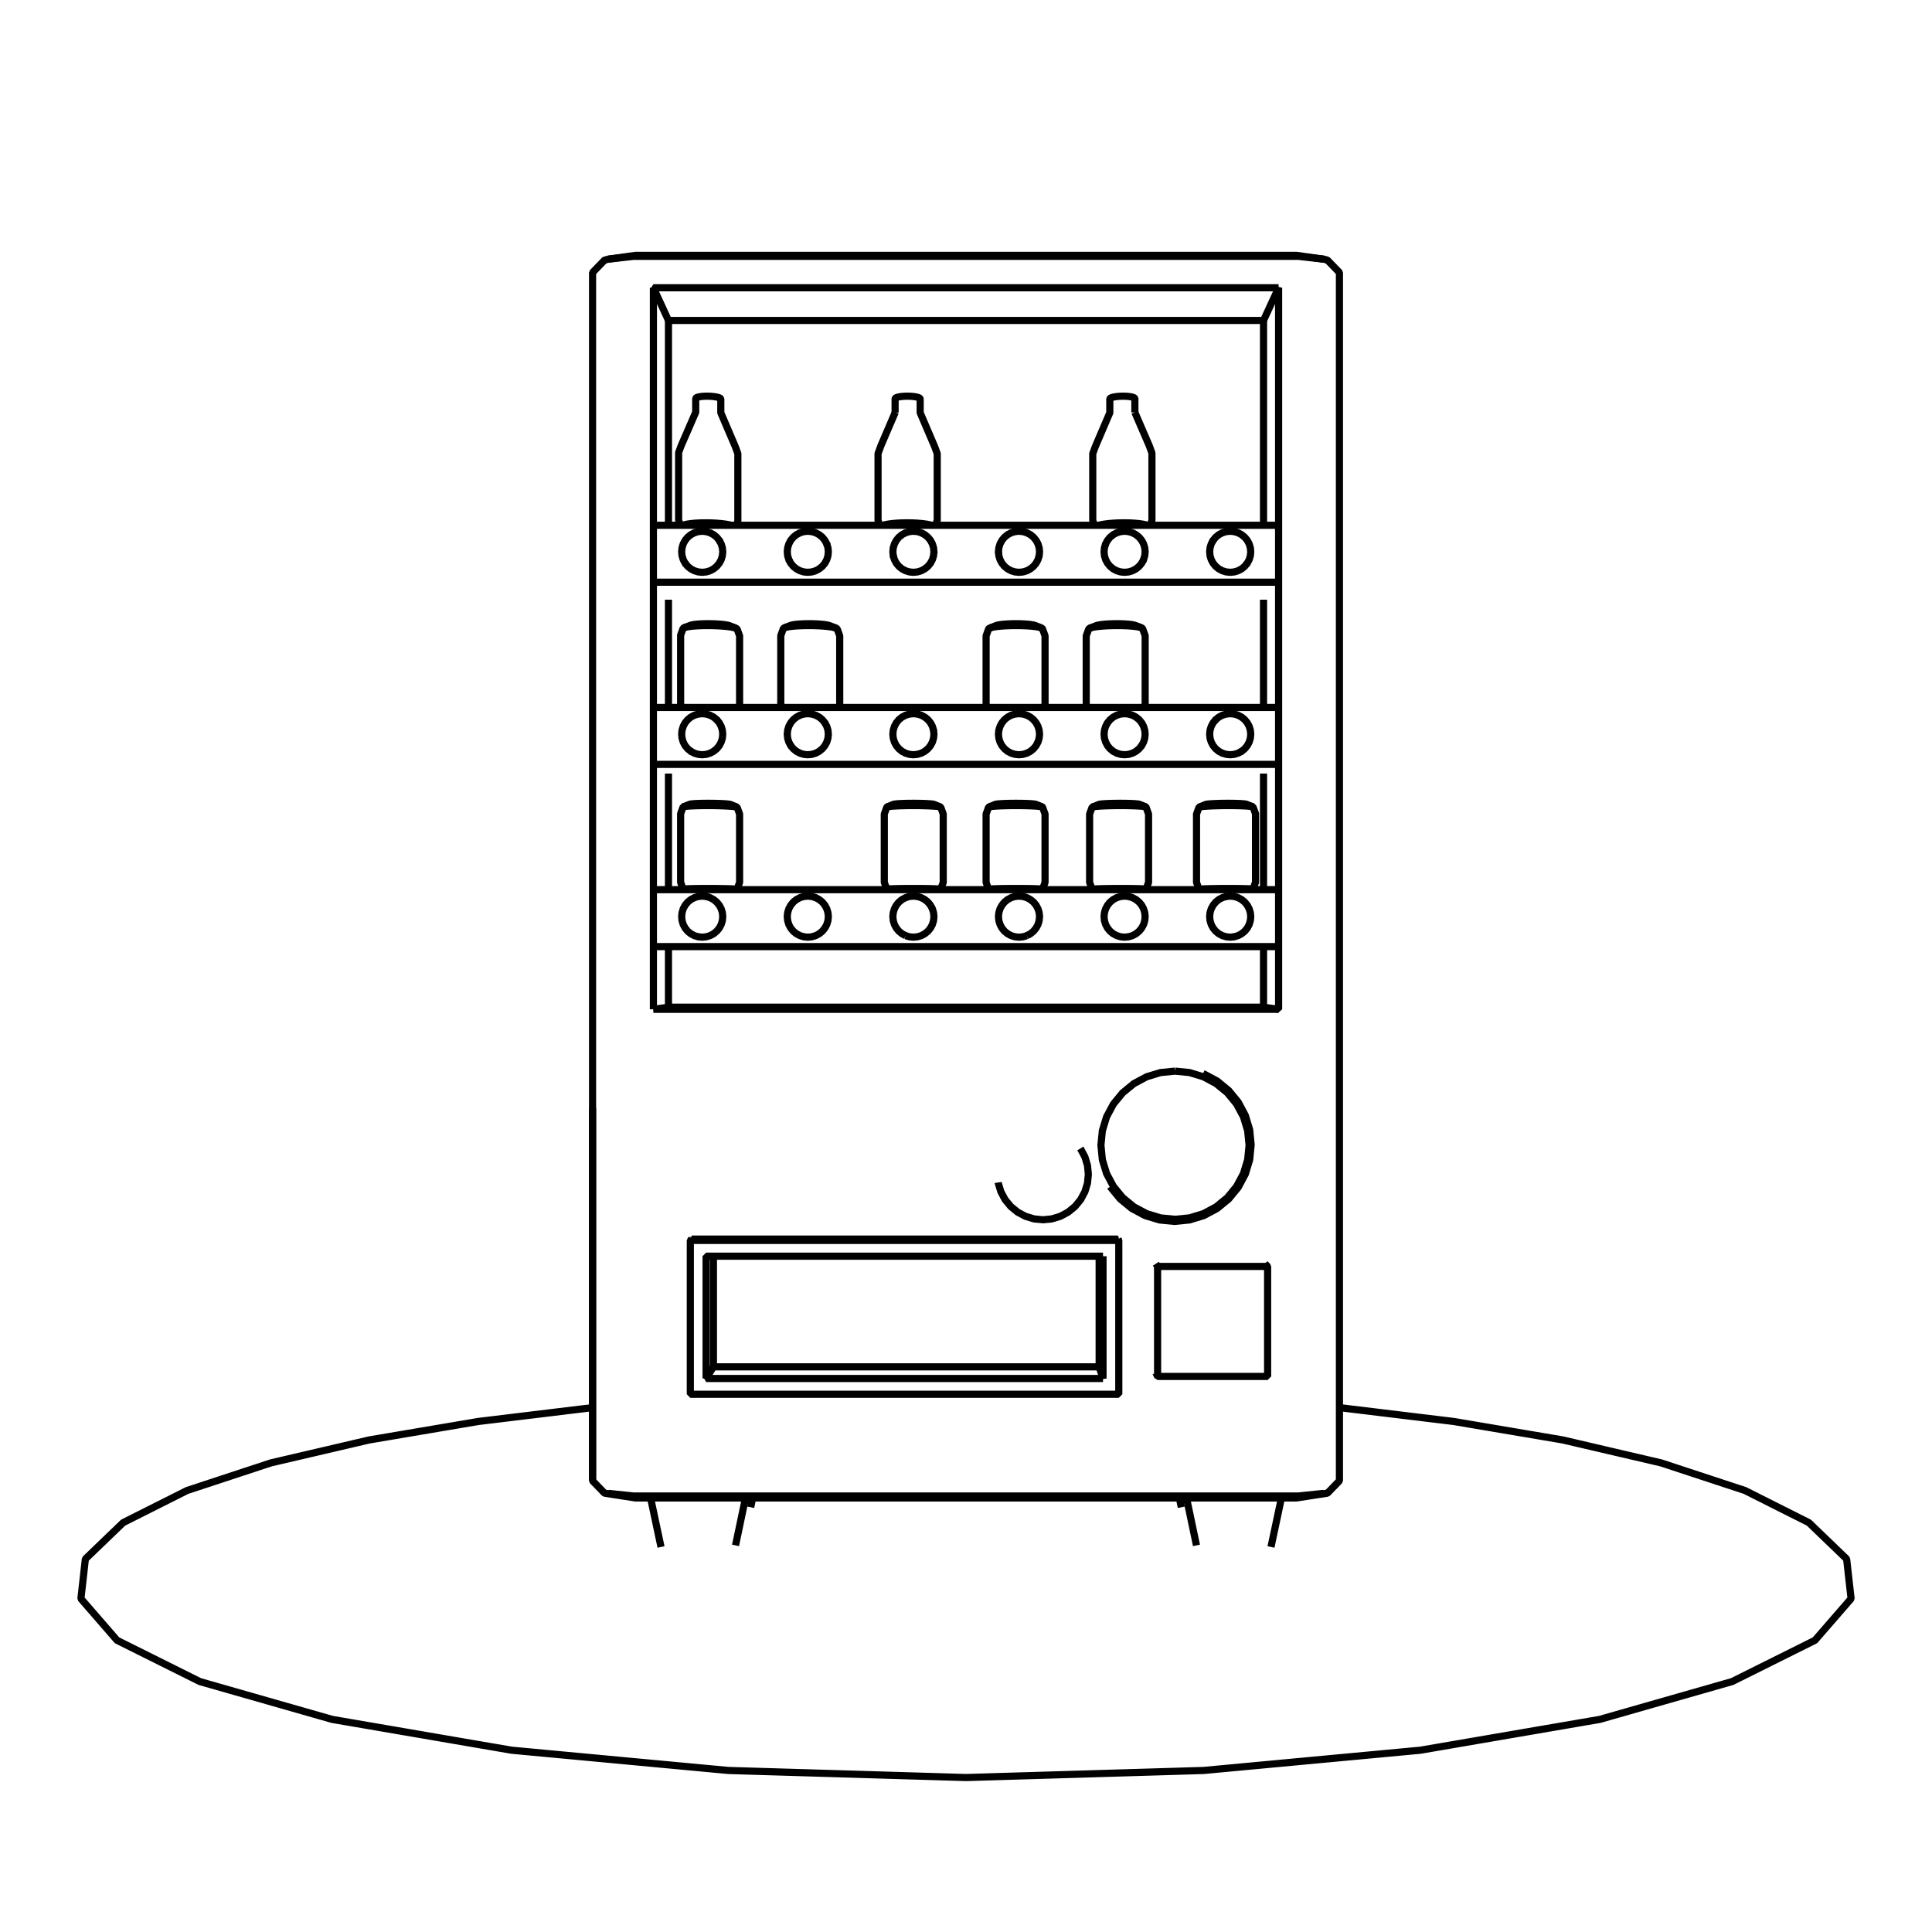 <?xml version='1.0' encoding='ascii'?>
<svg xmlns="http://www.w3.org/2000/svg" version="1.1" width="1080" height="1080">
    <g id="ViewLayer_LineSet" xmlns:inkscape="http://www.inkscape.org/namespaces/inkscape" inkscape:groupmode="lineset" inkscape:label="ViewLayer_LineSet">
        <g xmlns:inkscape="http://www.inkscape.org/namespaces/inkscape" inkscape:groupmode="layer" id="strokes" inkscape:label="strokes">
            <path fill="none" stroke-width="4.0" stroke-linecap="butt" stroke-opacity="1.0" stroke="rgb(0, 0, 0)" stroke-linejoin="bevel" d=" M 365.255, 160.853 365.255, 170.853 365.255, 180.853 365.255, 190.853 365.255, 200.853 365.255, 210.853 365.255, 220.853 365.255, 230.853 365.255, 240.853 365.255, 250.853 365.255, 260.853 365.255, 270.853 365.255, 280.853 365.255, 290.853 365.255, 293.619 365.255, 303.619 365.255, 313.619 365.255, 323.619 365.255, 326.177 365.255, 336.177 365.255, 346.177 365.255, 356.177 365.255, 366.177 365.255, 376.177 365.255, 386.177 365.255, 395.473 365.255, 405.473 365.255, 415.473 365.255, 425.473 365.255, 427.685 365.255, 437.685 365.255, 447.685 365.255, 457.685 365.255, 467.685 365.255, 477.685 365.255, 487.685 365.255, 497.327 365.255, 507.327 365.255, 517.327 365.255, 527.327 365.255, 529.193 365.255, 539.193 365.255, 549.193 365.255, 559.193 365.255, 564.201 " />
            <path fill="none" stroke-width="4.0" stroke-linecap="butt" stroke-opacity="1.0" stroke="rgb(0, 0, 0)" stroke-linejoin="bevel" d=" M 714.745, 564.201 704.745, 564.201 694.745, 564.201 684.745, 564.201 674.745, 564.201 664.745, 564.201 654.745, 564.201 644.745, 564.201 634.745, 564.201 624.745, 564.201 614.745, 564.201 604.745, 564.201 594.745, 564.201 584.745, 564.201 574.745, 564.201 564.745, 564.201 554.745, 564.201 544.745, 564.201 534.745, 564.201 524.745, 564.201 514.745, 564.201 504.745, 564.201 494.745, 564.201 484.745, 564.201 474.745, 564.201 464.745, 564.201 454.745, 564.201 444.745, 564.201 434.745, 564.201 424.745, 564.201 414.745, 564.201 404.745, 564.201 394.745, 564.201 384.745, 564.201 374.745, 564.201 365.255, 564.201 373.681, 563.034 " />
            <path fill="none" stroke-width="4.0" stroke-linecap="butt" stroke-opacity="1.0" stroke="rgb(0, 0, 0)" stroke-linejoin="bevel" d=" M 706.319, 563.034 696.319, 563.034 686.319, 563.034 676.319, 563.034 666.319, 563.034 656.319, 563.034 646.319, 563.034 636.319, 563.034 626.319, 563.034 616.319, 563.034 606.319, 563.034 596.319, 563.034 586.319, 563.034 576.319, 563.034 566.319, 563.034 556.319, 563.034 546.319, 563.034 536.319, 563.034 526.319, 563.034 516.319, 563.034 506.319, 563.034 496.319, 563.034 486.319, 563.034 476.319, 563.034 466.319, 563.034 456.319, 563.034 446.319, 563.034 436.319, 563.034 426.319, 563.034 416.319, 563.034 406.319, 563.034 396.319, 563.034 386.319, 563.034 373.681, 563.034 373.681, 553.034 373.681, 543.034 373.681, 533.034 373.681, 529.651 " />
            <path fill="none" stroke-width="4.0" stroke-linecap="butt" stroke-opacity="1.0" stroke="rgb(0, 0, 0)" stroke-linejoin="bevel" d=" M 373.681, 179.135 369.496, 170.054 365.255, 160.853 375.255, 160.853 385.255, 160.853 395.255, 160.853 405.255, 160.853 415.255, 160.853 425.255, 160.853 435.255, 160.853 445.255, 160.853 455.255, 160.853 465.255, 160.853 475.255, 160.853 485.255, 160.853 495.255, 160.853 505.255, 160.853 515.255, 160.853 525.255, 160.853 535.255, 160.853 545.255, 160.853 555.255, 160.853 565.255, 160.853 575.255, 160.853 585.255, 160.853 595.255, 160.853 605.255, 160.853 615.255, 160.853 625.255, 160.853 635.255, 160.853 645.255, 160.853 655.255, 160.853 665.255, 160.853 675.255, 160.853 685.255, 160.853 695.255, 160.853 705.255, 160.853 714.745, 160.853 " />
            <path fill="none" stroke-width="4.0" stroke-linecap="butt" stroke-opacity="1.0" stroke="rgb(0, 0, 0)" stroke-linejoin="bevel" d=" M 748.753, 575.378 748.753, 565.378 748.753, 555.378 748.753, 545.378 748.753, 535.378 748.753, 525.378 748.753, 515.378 748.753, 505.378 748.753, 495.378 748.753, 485.378 748.753, 475.378 748.753, 465.378 748.753, 455.378 748.753, 445.378 748.753, 435.378 748.753, 425.378 748.753, 415.378 748.753, 405.378 748.753, 395.378 748.753, 385.378 748.753, 375.378 748.753, 365.378 748.753, 355.378 748.753, 345.378 748.753, 335.378 748.753, 325.378 748.753, 315.378 748.753, 305.378 748.753, 295.378 748.753, 285.378 748.753, 275.378 748.753, 265.378 748.753, 255.378 748.753, 245.378 748.753, 235.378 748.753, 225.378 748.753, 215.378 748.753, 205.378 748.753, 195.378 748.753, 185.378 748.753, 175.378 748.753, 165.378 748.753, 152.340 742.061, 145.432 739.944, 144.872 730.040, 143.489 724.791, 142.756 714.791, 142.756 704.791, 142.756 694.791, 142.756 684.791, 142.756 674.791, 142.756 664.791, 142.756 654.791, 142.756 644.791, 142.756 634.791, 142.756 624.791, 142.756 614.791, 142.756 604.791, 142.756 594.791, 142.756 584.791, 142.756 574.791, 142.756 564.791, 142.756 554.791, 142.756 544.791, 142.756 534.791, 142.756 524.791, 142.756 514.791, 142.756 504.791, 142.756 494.791, 142.756 484.791, 142.756 474.791, 142.756 464.791, 142.756 454.791, 142.756 444.791, 142.756 434.791, 142.756 424.791, 142.756 414.791, 142.756 404.791, 142.756 394.791, 142.756 384.791, 142.756 374.791, 142.756 364.791, 142.756 355.209, 142.756 345.305, 144.139 340.056, 144.872 337.939, 145.432 331.247, 152.340 331.247, 162.340 331.247, 172.340 331.247, 182.340 331.247, 192.340 331.247, 202.340 331.247, 212.340 331.247, 222.340 331.247, 232.340 331.247, 242.340 331.247, 252.340 331.247, 262.340 331.247, 272.340 331.247, 282.340 331.247, 292.340 331.247, 302.340 331.247, 312.340 331.247, 322.340 331.247, 332.340 331.247, 342.340 331.247, 352.340 331.247, 362.340 331.247, 372.340 331.247, 382.340 331.247, 392.340 331.247, 402.340 331.247, 412.340 331.247, 422.340 331.247, 432.340 331.247, 442.340 331.247, 452.340 331.247, 462.340 331.247, 472.340 331.247, 482.340 331.247, 492.340 331.247, 502.340 331.247, 512.340 331.247, 522.340 331.247, 532.340 331.247, 542.340 331.247, 552.340 331.247, 562.340 331.247, 575.378 331.247, 585.378 331.247, 595.378 331.247, 605.378 331.247, 615.378 331.247, 619.235 331.247, 629.235 331.247, 639.235 331.247, 649.235 331.247, 659.235 331.247, 669.235 331.247, 679.235 331.247, 689.235 331.247, 699.235 331.247, 709.235 331.247, 719.235 331.247, 729.235 331.247, 739.235 331.247, 749.235 331.247, 759.235 331.247, 769.235 331.247, 779.235 331.247, 786.869 331.247, 796.869 331.247, 806.869 331.247, 816.869 331.247, 826.869 331.247, 827.778 337.939, 834.686 347.821, 836.218 355.209, 837.363 363.684, 837.363 373.684, 837.363 379.489, 837.363 389.489, 837.363 399.489, 837.363 409.489, 837.363 416.735, 837.363 420.737, 837.363 430.737, 837.363 440.737, 837.363 450.737, 837.363 460.737, 837.363 470.737, 837.363 480.737, 837.363 490.737, 837.363 500.737, 837.363 510.737, 837.363 520.737, 837.363 530.737, 837.363 540.737, 837.363 550.737, 837.363 560.737, 837.363 570.737, 837.363 580.737, 837.363 590.737, 837.363 600.737, 837.363 610.737, 837.363 620.737, 837.363 630.737, 837.363 640.737, 837.363 650.737, 837.363 659.263, 837.363 663.265, 837.363 673.265, 837.363 683.265, 837.363 693.265, 837.363 700.511, 837.363 710.511, 837.363 716.316, 837.363 724.791, 837.363 734.673, 835.831 742.061, 834.686 748.753, 827.778 748.753, 817.778 748.753, 807.778 748.753, 797.778 748.753, 787.778 748.753, 786.869 748.753, 776.869 748.753, 766.869 748.753, 756.869 748.753, 746.869 748.753, 736.869 748.753, 726.869 748.753, 716.869 748.753, 706.869 748.753, 696.869 748.753, 686.869 748.753, 676.869 748.753, 674.950 748.753, 664.950 748.753, 654.950 748.753, 644.950 748.753, 634.950 748.753, 624.950 748.753, 619.235 748.753, 609.235 748.753, 599.235 748.753, 589.235 748.753, 579.235 748.753, 575.378 " />
            <path fill="none" stroke-width="4.0" stroke-linecap="butt" stroke-opacity="1.0" stroke="rgb(0, 0, 0)" stroke-linejoin="bevel" d=" M 739.944, 834.798 729.999, 835.846 725.796, 836.288 716.545, 836.288 706.545, 836.288 700.739, 836.288 690.739, 836.288 680.739, 836.288 670.739, 836.288 663.039, 836.288 659.037, 836.288 649.037, 836.288 639.037, 836.288 629.037, 836.288 619.037, 836.288 609.037, 836.288 599.037, 836.288 589.037, 836.288 579.037, 836.288 569.037, 836.288 559.037, 836.288 549.037, 836.288 539.037, 836.288 529.037, 836.288 519.037, 836.288 509.037, 836.288 499.037, 836.288 489.037, 836.288 479.037, 836.288 469.037, 836.288 459.037, 836.288 449.037, 836.288 439.037, 836.288 429.037, 836.288 420.963, 836.288 416.961, 836.288 406.961, 836.288 396.961, 836.288 386.961, 836.288 379.261, 836.288 369.261, 836.288 363.455, 836.288 354.204, 836.288 344.259, 835.241 340.056, 834.798 " />
            <path fill="none" stroke-width="4.0" stroke-linecap="butt" stroke-opacity="1.0" stroke="rgb(0, 0, 0)" stroke-linejoin="bevel" d=" M 739.944, 144.872 730.006, 143.759 725.796, 143.287 715.796, 143.287 705.796, 143.287 695.796, 143.287 685.796, 143.287 675.796, 143.287 665.796, 143.287 655.796, 143.287 645.796, 143.287 635.796, 143.287 625.796, 143.287 615.796, 143.287 605.796, 143.287 595.796, 143.287 585.796, 143.287 575.796, 143.287 565.796, 143.287 555.796, 143.287 545.796, 143.287 535.796, 143.287 525.796, 143.287 515.796, 143.287 505.796, 143.287 495.796, 143.287 485.796, 143.287 475.796, 143.287 465.796, 143.287 455.796, 143.287 445.796, 143.287 435.796, 143.287 425.796, 143.287 415.796, 143.287 405.796, 143.287 395.796, 143.287 385.796, 143.287 375.796, 143.287 365.796, 143.287 354.204, 143.287 344.266, 144.400 340.056, 144.872 " />
            <path fill="none" stroke-width="4.0" stroke-linecap="butt" stroke-opacity="1.0" stroke="rgb(0, 0, 0)" stroke-linejoin="bevel" d=" M 331.247, 619.235 331.247, 629.235 331.247, 639.235 331.247, 649.235 331.248, 659.235 331.248, 669.235 331.248, 674.951 331.248, 684.951 331.248, 694.951 331.248, 704.951 331.248, 714.951 331.248, 724.951 331.247, 734.951 331.247, 744.951 331.247, 754.951 331.247, 764.951 331.247, 774.951 331.247, 784.951 331.247, 786.869 331.247, 796.869 331.247, 806.869 331.247, 816.869 331.247, 826.869 331.247, 827.778 " />
            <path fill="none" stroke-width="4.0" stroke-linecap="butt" stroke-opacity="1.0" stroke="rgb(0, 0, 0)" stroke-linejoin="bevel" d=" M 386.641, 692.666 385.898, 693.406 385.898, 703.406 385.898, 713.406 385.898, 723.406 385.898, 733.406 385.898, 743.406 385.898, 753.406 385.898, 763.406 385.898, 773.406 385.898, 779.389 395.898, 779.389 405.898, 779.389 415.898, 779.389 425.898, 779.389 435.898, 779.389 437.868, 779.389 447.868, 779.389 457.868, 779.389 467.868, 779.389 477.868, 779.389 487.868, 779.389 497.868, 779.389 507.868, 779.389 517.868, 779.389 527.868, 779.389 537.868, 779.389 547.868, 779.389 557.868, 779.389 567.868, 779.389 577.868, 779.389 587.868, 779.389 597.868, 779.389 607.868, 779.389 617.868, 779.389 625.407, 779.389 625.407, 778.595 625.407, 768.595 625.407, 758.595 625.407, 748.595 625.407, 738.595 625.407, 728.595 625.407, 718.595 625.407, 708.595 625.407, 698.595 625.407, 693.406 624.995, 692.666 " />
            <path fill="none" stroke-width="4.0" stroke-linecap="butt" stroke-opacity="1.0" stroke="rgb(0, 0, 0)" stroke-linejoin="bevel" d=" M 706.319, 179.135 710.504, 170.054 714.745, 160.853 714.745, 170.853 714.745, 180.853 714.745, 190.853 714.745, 200.853 714.745, 210.853 714.745, 220.853 714.745, 230.853 714.745, 240.853 714.745, 250.853 714.745, 260.853 714.745, 270.853 714.745, 280.853 714.745, 290.853 714.745, 293.619 714.745, 303.619 714.745, 313.619 714.745, 323.619 714.745, 326.177 714.745, 336.177 714.745, 346.177 714.745, 356.177 714.745, 366.177 714.745, 376.177 714.745, 386.177 714.745, 395.473 714.745, 405.473 714.745, 415.473 714.745, 425.473 714.745, 427.685 714.745, 437.685 714.745, 447.685 714.745, 457.685 714.745, 467.685 714.745, 477.685 714.745, 487.685 714.745, 497.327 714.745, 507.327 714.745, 517.327 714.745, 527.327 714.745, 529.193 714.745, 539.193 714.745, 549.193 714.745, 559.193 714.745, 564.201 706.319, 563.034 706.319, 553.034 706.319, 543.034 706.319, 533.034 706.319, 529.651 " />
            <path fill="none" stroke-width="4.0" stroke-linecap="butt" stroke-opacity="1.0" stroke="rgb(0, 0, 0)" stroke-linejoin="bevel" d=" M 706.319, 293.619 706.319, 283.619 706.319, 273.619 706.319, 263.619 706.319, 253.619 706.319, 243.619 706.319, 233.619 706.319, 223.619 706.319, 213.619 706.319, 203.619 706.319, 193.619 706.319, 183.619 706.319, 179.135 696.319, 179.135 686.319, 179.135 676.319, 179.135 666.319, 179.135 656.319, 179.135 646.319, 179.135 636.319, 179.135 626.319, 179.135 616.319, 179.135 606.319, 179.135 596.319, 179.135 586.319, 179.135 576.319, 179.135 566.319, 179.135 556.319, 179.135 546.319, 179.135 536.319, 179.135 526.319, 179.135 516.319, 179.135 506.319, 179.135 496.319, 179.135 486.319, 179.135 476.319, 179.135 466.319, 179.135 456.319, 179.135 446.319, 179.135 436.319, 179.135 426.319, 179.135 416.319, 179.135 406.319, 179.135 396.319, 179.135 386.319, 179.135 373.681, 179.135 373.681, 189.135 373.681, 199.135 373.681, 209.135 373.681, 219.135 373.681, 229.135 373.681, 239.135 373.681, 249.135 373.681, 259.135 373.681, 269.135 373.681, 279.135 373.681, 289.135 373.681, 293.619 " />
            <path fill="none" stroke-width="4.0" stroke-linecap="butt" stroke-opacity="1.0" stroke="rgb(0, 0, 0)" stroke-linejoin="bevel" d=" M 386.641, 692.666 396.641, 692.666 406.641, 692.666 416.641, 692.666 426.641, 692.666 436.641, 692.666 446.641, 692.666 456.641, 692.666 466.641, 692.666 476.641, 692.666 486.641, 692.666 496.641, 692.666 506.641, 692.666 516.641, 692.666 526.641, 692.666 536.641, 692.666 546.641, 692.666 556.641, 692.666 566.641, 692.666 576.641, 692.666 586.641, 692.666 596.641, 692.666 606.641, 692.666 616.641, 692.666 624.995, 692.666 " />
            <path fill="none" stroke-width="4.0" stroke-linecap="butt" stroke-opacity="1.0" stroke="rgb(0, 0, 0)" stroke-linejoin="bevel" d=" M 616.594, 702.219 614.436, 702.219 604.436, 702.219 594.436, 702.219 584.436, 702.219 574.436, 702.219 564.436, 702.219 554.436, 702.219 544.436, 702.219 534.436, 702.219 524.436, 702.219 514.436, 702.219 504.436, 702.219 494.436, 702.219 484.436, 702.219 474.436, 702.219 464.436, 702.219 454.436, 702.219 444.436, 702.219 434.436, 702.219 424.436, 702.219 414.436, 702.219 404.436, 702.219 398.805, 702.219 394.711, 702.219 394.711, 712.219 394.711, 722.219 394.711, 732.219 394.711, 742.219 394.711, 752.219 394.711, 762.219 394.711, 770.576 " />
            <path fill="none" stroke-width="4.0" stroke-linecap="butt" stroke-opacity="1.0" stroke="rgb(0, 0, 0)" stroke-linejoin="bevel" d=" M 616.594, 770.576 606.594, 770.576 596.594, 770.576 586.594, 770.576 576.594, 770.576 566.594, 770.576 556.594, 770.576 546.594, 770.576 536.594, 770.576 526.594, 770.576 516.594, 770.576 506.594, 770.576 496.594, 770.576 486.594, 770.576 476.594, 770.576 466.594, 770.576 456.594, 770.576 446.594, 770.576 436.594, 770.576 426.594, 770.576 416.594, 770.576 406.594, 770.576 394.711, 770.576 398.805, 764.079 " />
            <path fill="none" stroke-width="4.0" stroke-linecap="butt" stroke-opacity="1.0" stroke="rgb(0, 0, 0)" stroke-linejoin="bevel" d=" M 614.436, 764.079 604.436, 764.079 594.436, 764.079 584.436, 764.079 574.436, 764.079 564.436, 764.079 554.436, 764.079 544.436, 764.079 534.436, 764.079 524.436, 764.079 514.436, 764.079 504.436, 764.079 494.436, 764.079 484.436, 764.079 474.436, 764.079 464.436, 764.079 454.436, 764.079 444.436, 764.079 434.436, 764.079 424.436, 764.079 414.436, 764.079 404.436, 764.079 398.805, 764.079 398.805, 754.079 398.805, 744.079 398.805, 734.079 398.805, 724.079 398.805, 714.079 398.805, 704.079 398.805, 702.219 " />
            <path fill="none" stroke-width="4.0" stroke-linecap="butt" stroke-opacity="1.0" stroke="rgb(0, 0, 0)" stroke-linejoin="bevel" d=" M 385.898, 693.406 386.641, 693.406 396.641, 693.406 406.641, 693.406 416.641, 693.406 426.641, 693.406 436.641, 693.406 446.641, 693.406 456.641, 693.406 466.641, 693.406 476.641, 693.406 486.641, 693.406 496.641, 693.406 506.641, 693.406 516.641, 693.406 526.641, 693.406 536.641, 693.406 546.641, 693.406 556.641, 693.406 566.641, 693.406 576.641, 693.406 586.641, 693.406 596.641, 693.406 606.641, 693.406 616.641, 693.406 624.995, 693.406 625.407, 693.406 " />
            <path fill="none" stroke-width="4.0" stroke-linecap="butt" stroke-opacity="1.0" stroke="rgb(0, 0, 0)" stroke-linejoin="bevel" d=" M 616.594, 702.219 616.594, 712.219 616.594, 722.219 616.594, 732.219 616.594, 742.219 616.594, 752.219 616.594, 762.219 616.594, 770.576 614.436, 764.079 614.436, 754.079 614.436, 744.079 614.436, 734.079 614.436, 724.079 614.436, 714.079 614.436, 704.079 614.436, 702.219 " />
            <path fill="none" stroke-width="4.0" stroke-linecap="butt" stroke-opacity="1.0" stroke="rgb(0, 0, 0)" stroke-linejoin="bevel" d=" M 419.642, 842.576 420.737, 837.363 " />
            <path fill="none" stroke-width="4.0" stroke-linecap="butt" stroke-opacity="1.0" stroke="rgb(0, 0, 0)" stroke-linejoin="bevel" d=" M 411.163, 863.891 413.219, 854.105 415.165, 844.838 416.157, 840.118 416.735, 837.363 " />
            <path fill="none" stroke-width="4.0" stroke-linecap="butt" stroke-opacity="1.0" stroke="rgb(0, 0, 0)" stroke-linejoin="bevel" d=" M 710.491, 864.770 712.570, 854.988 714.649, 845.207 716.316, 837.363 " />
            <path fill="none" stroke-width="4.0" stroke-linecap="butt" stroke-opacity="1.0" stroke="rgb(0, 0, 0)" stroke-linejoin="bevel" d=" M 331.247, 786.869 321.320, 788.072 311.393, 789.276 301.465, 790.479 291.538, 791.682 281.611, 792.886 271.684, 794.089 267.388, 794.610 257.528, 796.279 247.669, 797.949 237.809, 799.619 227.949, 801.288 218.090, 802.958 208.230, 804.627 206.451, 804.928 196.713, 807.201 186.974, 809.473 177.236, 811.746 167.497, 814.018 157.759, 816.291 151.413, 817.772 141.915, 820.899 132.417, 824.027 122.918, 827.154 113.420, 830.282 104.575, 833.194 95.640, 837.686 86.706, 842.178 77.771, 846.670 68.839, 851.161 61.632, 858.094 54.426, 865.027 47.726, 871.473 46.609, 881.411 45.492, 891.348 45.231, 893.674 51.786, 901.225 58.341, 908.777 64.896, 916.329 65.426, 916.940 74.377, 921.400 83.327, 925.860 92.277, 930.320 101.228, 934.780 110.178, 939.240 111.713, 940.005 121.328, 942.753 130.943, 945.501 140.558, 948.249 150.173, 950.998 159.788, 953.746 169.403, 956.494 179.018, 959.242 185.705, 961.154 195.561, 962.847 205.417, 964.539 215.272, 966.232 225.128, 967.925 234.984, 969.618 244.840, 971.311 254.695, 973.003 264.551, 974.696 274.407, 976.389 284.262, 978.082 285.978, 978.376 295.934, 979.307 305.891, 980.237 315.848, 981.168 325.804, 982.098 335.761, 983.029 345.717, 983.959 355.674, 984.890 365.631, 985.820 375.587, 986.751 385.544, 987.681 395.501, 988.612 405.457, 989.542 407.155, 989.701 417.151, 989.999 427.146, 990.297 437.142, 990.594 447.138, 990.892 457.133, 991.190 467.129, 991.487 477.124, 991.785 487.120, 992.083 497.115, 992.381 507.111, 992.678 517.107, 992.976 527.102, 993.274 537.098, 993.572 540.000, 993.658 549.996, 993.360 559.991, 993.063 569.987, 992.765 579.982, 992.467 589.978, 992.169 599.973, 991.872 609.969, 991.574 619.965, 991.276 629.960, 990.978 639.956, 990.681 649.951, 990.383 659.947, 990.085 669.942, 989.787 672.845, 989.701 682.801, 988.771 692.758, 987.840 702.715, 986.910 712.671, 985.979 722.628, 985.049 732.584, 984.118 742.541, 983.188 752.498, 982.257 762.454, 981.327 772.411, 980.396 782.367, 979.466 792.324, 978.535 794.022, 978.376 803.878, 976.684 813.734, 974.991 823.589, 973.298 833.445, 971.605 843.301, 969.912 853.156, 968.220 863.012, 966.527 872.868, 964.834 882.723, 963.141 892.579, 961.448 894.295, 961.154 903.910, 958.406 913.525, 955.657 923.139, 952.909 932.754, 950.161 942.369, 947.413 951.984, 944.665 961.599, 941.916 968.287, 940.005 977.237, 935.545 986.188, 931.085 995.138, 926.625 1004.088, 922.165 1013.039, 917.705 1014.573, 916.940 1021.129, 909.388 1027.684, 901.836 1034.239, 894.285 1034.769, 893.674 1033.652, 883.736 1032.536, 873.799 1032.274, 871.473 1025.068, 864.540 1017.862, 857.607 1011.161, 851.161 1002.227, 846.669 993.293, 842.177 984.358, 837.685 975.425, 833.194 965.927, 830.066 956.429, 826.939 946.930, 823.812 937.432, 820.684 928.587, 817.772 918.848, 815.499 909.110, 813.227 899.372, 810.954 889.633, 808.682 879.895, 806.409 873.549, 804.928 863.689, 803.259 853.830, 801.589 843.970, 799.920 834.110, 798.250 824.251, 796.581 814.391, 794.911 812.612, 794.610 802.685, 793.407 792.758, 792.203 782.830, 791.000 772.903, 789.796 762.976, 788.593 753.048, 787.390 748.753, 786.869 " />
            <path fill="none" stroke-width="4.0" stroke-linecap="butt" stroke-opacity="1.0" stroke="rgb(0, 0, 0)" stroke-linejoin="bevel" d=" M 364.660, 529.156 374.660, 529.156 384.660, 529.156 394.660, 529.156 404.660, 529.156 414.660, 529.156 424.660, 529.156 434.660, 529.156 444.660, 529.156 454.660, 529.156 464.660, 529.156 474.660, 529.156 484.660, 529.156 494.660, 529.156 504.660, 529.156 514.660, 529.156 524.660, 529.156 534.660, 529.156 544.660, 529.156 554.660, 529.156 564.660, 529.156 574.660, 529.156 584.660, 529.156 594.660, 529.156 604.660, 529.156 614.660, 529.156 624.660, 529.156 634.660, 529.156 644.660, 529.156 654.660, 529.156 664.660, 529.156 674.660, 529.156 684.660, 529.156 694.660, 529.156 704.660, 529.156 715.340, 529.156 " />
            <path fill="none" stroke-width="4.0" stroke-linecap="butt" stroke-opacity="1.0" stroke="rgb(0, 0, 0)" stroke-linejoin="bevel" d=" M 364.660, 427.302 374.660, 427.302 384.660, 427.302 394.660, 427.302 404.660, 427.302 414.660, 427.302 424.660, 427.302 434.660, 427.302 444.660, 427.302 454.660, 427.302 464.660, 427.302 474.660, 427.302 484.660, 427.302 494.660, 427.302 504.660, 427.302 514.660, 427.302 524.660, 427.302 534.660, 427.302 544.660, 427.302 554.660, 427.302 564.660, 427.302 574.660, 427.302 584.660, 427.302 594.660, 427.302 604.660, 427.302 614.660, 427.302 624.660, 427.302 634.660, 427.302 644.660, 427.302 654.660, 427.302 664.660, 427.302 674.660, 427.302 684.660, 427.302 694.660, 427.302 704.660, 427.302 715.340, 427.302 " />
            <path fill="none" stroke-width="4.0" stroke-linecap="butt" stroke-opacity="1.0" stroke="rgb(0, 0, 0)" stroke-linejoin="bevel" d=" M 364.660, 325.449 374.660, 325.449 384.660, 325.449 394.660, 325.449 404.660, 325.449 414.660, 325.449 424.660, 325.449 434.660, 325.449 444.660, 325.449 454.660, 325.449 464.660, 325.449 474.660, 325.449 484.660, 325.449 494.660, 325.449 504.660, 325.449 514.660, 325.449 524.660, 325.449 534.660, 325.449 544.660, 325.449 554.660, 325.449 564.660, 325.449 574.660, 325.449 584.660, 325.449 594.660, 325.449 604.660, 325.449 614.660, 325.449 624.660, 325.449 634.660, 325.449 644.660, 325.449 654.660, 325.449 664.660, 325.449 674.660, 325.449 684.660, 325.449 694.660, 325.449 704.660, 325.449 715.340, 325.449 " />
            <path fill="none" stroke-width="4.0" stroke-linecap="butt" stroke-opacity="1.0" stroke="rgb(0, 0, 0)" stroke-linejoin="bevel" d=" M 620.629, 663.339 620.886, 663.732 626.217, 670.228 632.713, 675.559 640.125, 679.520 648.166, 681.960 656.530, 682.784 664.893, 681.960 672.935, 679.520 680.346, 675.559 686.842, 670.228 692.173, 663.732 696.135, 656.320 698.574, 648.278 699.398, 639.915 698.574, 631.552 696.135, 623.510 692.173, 616.099 686.842, 609.603 680.346, 604.272 672.935, 600.310 672.512, 600.119 " />
            <path fill="none" stroke-width="4.0" stroke-linecap="butt" stroke-opacity="1.0" stroke="rgb(0, 0, 0)" stroke-linejoin="bevel" d=" M 656.842, 598.766 664.922, 599.562 672.692, 601.919 679.852, 605.746 686.128, 610.897 691.279, 617.173 695.106, 624.334 697.463, 632.103 698.259, 640.183 697.463, 648.263 695.106, 656.033 691.279, 663.193 686.128, 669.469 679.852, 674.620 672.692, 678.447 664.922, 680.804 656.842, 681.600 648.762, 680.804 640.992, 678.447 633.832, 674.620 627.556, 669.469 622.405, 663.193 618.578, 656.033 616.221, 648.263 615.425, 640.183 616.221, 632.103 618.578, 624.334 622.405, 617.173 627.556, 610.897 633.832, 605.746 640.992, 601.919 648.762, 599.562 656.842, 598.766 " />
            <path fill="none" stroke-width="4.0" stroke-linecap="butt" stroke-opacity="1.0" stroke="rgb(0, 0, 0)" stroke-linejoin="bevel" d=" M 557.988, 661.017 558.046, 661.403 559.492, 666.172 561.841, 670.567 565.003, 674.419 568.855, 677.580 573.250, 679.929 578.019, 681.376 582.978, 681.864 587.937, 681.376 592.706, 679.929 597.101, 677.580 600.953, 674.419 604.114, 670.567 606.464, 666.172 607.910, 661.403 608.398, 656.444 607.910, 651.484 606.464, 646.716 604.114, 642.321 603.911, 641.996 " />
            <path fill="none" stroke-width="4.0" stroke-linecap="butt" stroke-opacity="1.0" stroke="rgb(0, 0, 0)" stroke-linejoin="bevel" d=" M 647.104, 769.445 647.104, 759.445 647.104, 749.445 647.104, 739.445 647.104, 729.445 647.104, 719.445 647.104, 709.445 647.104, 707.941 " />
            <path fill="none" stroke-width="4.0" stroke-linecap="butt" stroke-opacity="1.0" stroke="rgb(0, 0, 0)" stroke-linejoin="bevel" d=" M 708.607, 707.941 698.607, 707.941 688.607, 707.941 678.607, 707.941 668.607, 707.941 658.607, 707.941 648.607, 707.941 647.104, 707.941 646.141, 706.431 " />
            <path fill="none" stroke-width="4.0" stroke-linecap="butt" stroke-opacity="1.0" stroke="rgb(0, 0, 0)" stroke-linejoin="bevel" d=" M 646.141, 767.382 647.104, 769.445 657.104, 769.445 667.104, 769.445 677.104, 769.445 687.104, 769.445 697.104, 769.445 707.104, 769.445 708.607, 769.445 708.607, 759.445 708.607, 749.445 708.607, 739.445 708.607, 729.445 708.607, 719.445 708.607, 709.445 708.607, 707.941 707.092, 706.431 " />
            <path fill="none" stroke-width="4.0" stroke-linecap="butt" stroke-opacity="1.0" stroke="rgb(0, 0, 0)" stroke-linejoin="bevel" d=" M 395.284, 501.284 394.776, 501.148 392.536, 500.927 390.295, 501.148 388.141, 501.802 386.155, 502.863 384.415, 504.291 382.987, 506.031 381.925, 508.017 381.272, 510.171 381.051, 512.412 381.272, 514.652 381.925, 516.807 382.987, 518.792 384.415, 520.533 386.155, 521.961 388.141, 523.022 390.295, 523.676 390.819, 523.733 " />
            <path fill="none" stroke-width="4.0" stroke-linecap="butt" stroke-opacity="1.0" stroke="rgb(0, 0, 0)" stroke-linejoin="bevel" d=" M 394.776, 501.148 396.931, 501.802 398.916, 502.863 400.656, 504.291 402.085, 506.031 403.146, 508.017 403.800, 510.171 404.020, 512.412 403.800, 514.652 403.146, 516.807 402.085, 518.792 400.656, 520.533 398.916, 521.961 396.931, 523.022 394.776, 523.676 392.536, 523.896 390.295, 523.676 " />
            <path fill="none" stroke-width="4.0" stroke-linecap="butt" stroke-opacity="1.0" stroke="rgb(0, 0, 0)" stroke-linejoin="bevel" d=" M 401.144, 402.790 400.656, 402.308 400.360, 402.064 398.916, 400.880 397.310, 400.021 396.931, 399.818 394.776, 399.165 392.536, 398.944 390.295, 399.165 388.776, 399.626 388.141, 399.818 386.155, 400.880 384.712, 402.064 384.415, 402.308 382.987, 404.048 381.925, 406.034 381.272, 408.188 381.051, 410.429 381.272, 412.669 381.925, 414.824 382.987, 416.809 384.415, 418.550 386.155, 419.978 386.693, 420.398 " />
            <path fill="none" stroke-width="4.0" stroke-linecap="butt" stroke-opacity="1.0" stroke="rgb(0, 0, 0)" stroke-linejoin="bevel" d=" M 400.656, 402.308 402.085, 404.048 403.146, 406.034 403.800, 408.188 404.020, 410.429 403.800, 412.669 403.146, 414.824 402.085, 416.809 400.656, 418.550 398.916, 419.978 396.931, 421.039 394.776, 421.693 392.536, 421.913 390.295, 421.693 388.141, 421.039 386.155, 419.978 " />
            <path fill="none" stroke-width="4.0" stroke-linecap="butt" stroke-opacity="1.0" stroke="rgb(0, 0, 0)" stroke-linejoin="bevel" d=" M 402.567, 302.897 402.085, 302.065 400.656, 300.325 398.916, 298.897 397.429, 298.102 396.931, 297.836 394.776, 297.182 394.624, 297.167 392.536, 296.961 391.764, 297.037 390.295, 297.182 388.902, 297.605 388.141, 297.836 386.155, 298.897 384.415, 300.325 382.987, 302.065 381.925, 304.051 381.681, 304.856 381.272, 306.205 381.051, 308.446 381.272, 310.686 381.925, 312.841 382.987, 314.826 383.536, 315.614 " />
            <path fill="none" stroke-width="4.0" stroke-linecap="butt" stroke-opacity="1.0" stroke="rgb(0, 0, 0)" stroke-linejoin="bevel" d=" M 402.085, 302.065 403.146, 304.051 403.800, 306.205 404.020, 308.446 403.800, 310.686 403.146, 312.841 402.085, 314.826 400.656, 316.567 398.916, 317.995 396.931, 319.056 394.776, 319.710 392.536, 319.930 390.295, 319.710 388.141, 319.056 386.155, 317.995 384.415, 316.567 382.987, 314.826 " />
            <path fill="none" stroke-width="4.0" stroke-linecap="butt" stroke-opacity="1.0" stroke="rgb(0, 0, 0)" stroke-linejoin="bevel" d=" M 456.255, 501.935 455.961, 501.802 453.807, 501.148 451.566, 500.927 449.326, 501.148 447.171, 501.802 445.186, 502.863 443.446, 504.291 442.017, 506.031 440.956, 508.017 440.302, 510.171 440.082, 512.412 440.302, 514.652 440.956, 516.807 442.017, 518.792 443.446, 520.533 445.186, 521.961 447.171, 523.022 449.326, 523.676 449.643, 523.733 " />
            <path fill="none" stroke-width="4.0" stroke-linecap="butt" stroke-opacity="1.0" stroke="rgb(0, 0, 0)" stroke-linejoin="bevel" d=" M 455.961, 501.802 457.947, 502.863 459.687, 504.291 461.115, 506.031 462.177, 508.017 462.830, 510.171 463.051, 512.412 462.830, 514.652 462.177, 516.807 461.115, 518.792 459.687, 520.533 457.947, 521.961 455.961, 523.022 453.807, 523.676 451.566, 523.896 449.326, 523.676 " />
            <path fill="none" stroke-width="4.0" stroke-linecap="butt" stroke-opacity="1.0" stroke="rgb(0, 0, 0)" stroke-linejoin="bevel" d=" M 461.391, 404.524 461.115, 404.048 459.687, 402.308 459.390, 402.064 457.947, 400.880 456.289, 399.994 455.961, 399.818 453.807, 399.165 451.566, 398.944 449.326, 399.165 447.171, 399.818 447.119, 399.847 445.186, 400.880 443.742, 402.064 443.446, 402.308 442.017, 404.048 440.956, 406.034 440.302, 408.188 440.082, 410.429 440.302, 412.669 440.956, 414.824 442.017, 416.809 442.360, 417.240 " />
            <path fill="none" stroke-width="4.0" stroke-linecap="butt" stroke-opacity="1.0" stroke="rgb(0, 0, 0)" stroke-linejoin="bevel" d=" M 461.115, 404.048 462.177, 406.034 462.830, 408.188 463.051, 410.429 462.830, 412.669 462.177, 414.824 461.115, 416.809 459.687, 418.550 457.947, 419.978 455.961, 421.039 453.807, 421.693 451.566, 421.913 449.326, 421.693 447.171, 421.039 445.186, 419.978 443.446, 418.550 442.017, 416.809 " />
            <path fill="none" stroke-width="4.0" stroke-linecap="butt" stroke-opacity="1.0" stroke="rgb(0, 0, 0)" stroke-linejoin="bevel" d=" M 462.442, 304.856 462.177, 304.051 461.115, 302.065 459.687, 300.325 457.947, 298.897 455.961, 297.836 453.807, 297.182 451.566, 296.961 449.326, 297.182 447.171, 297.836 445.186, 298.897 443.446, 300.325 442.017, 302.065 440.956, 304.051 440.712, 304.856 440.302, 306.205 440.082, 308.446 440.302, 310.686 440.956, 312.841 441.302, 313.635 " />
            <path fill="none" stroke-width="4.0" stroke-linecap="butt" stroke-opacity="1.0" stroke="rgb(0, 0, 0)" stroke-linejoin="bevel" d=" M 462.177, 304.051 462.830, 306.205 463.051, 308.446 462.830, 310.686 462.177, 312.841 461.115, 314.826 459.687, 316.567 457.947, 317.995 455.961, 319.056 453.807, 319.710 451.566, 319.930 449.326, 319.710 447.171, 319.056 445.186, 317.995 443.446, 316.567 442.017, 314.826 440.956, 312.841 " />
            <path fill="none" stroke-width="4.0" stroke-linecap="butt" stroke-opacity="1.0" stroke="rgb(0, 0, 0)" stroke-linejoin="bevel" d=" M 520.216, 506.150 520.146, 506.031 518.718, 504.291 516.978, 502.863 514.992, 501.802 512.838, 501.148 510.597, 500.927 508.357, 501.148 506.202, 501.802 504.217, 502.863 502.476, 504.291 501.048, 506.031 499.987, 508.017 499.333, 510.171 499.112, 512.412 499.333, 514.652 499.987, 516.807 501.048, 518.792 502.476, 520.533 504.217, 521.961 506.202, 523.022 506.320, 523.082 " />
            <path fill="none" stroke-width="4.0" stroke-linecap="butt" stroke-opacity="1.0" stroke="rgb(0, 0, 0)" stroke-linejoin="bevel" d=" M 520.146, 506.031 521.207, 508.017 521.861, 510.171 522.082, 512.412 521.861, 514.652 521.207, 516.807 520.146, 518.792 518.718, 520.533 516.978, 521.961 514.992, 523.022 512.838, 523.676 510.597, 523.896 508.357, 523.676 506.202, 523.022 " />
            <path fill="none" stroke-width="4.0" stroke-linecap="butt" stroke-opacity="1.0" stroke="rgb(0, 0, 0)" stroke-linejoin="bevel" d=" M 521.924, 408.649 521.861, 408.188 521.207, 406.034 520.146, 404.048 518.718, 402.308 518.421, 402.064 516.978, 400.880 514.992, 399.818 512.838, 399.165 510.597, 398.944 508.357, 399.165 506.202, 399.818 504.217, 400.880 502.773, 402.064 502.476, 402.308 501.048, 404.048 499.987, 406.034 499.333, 408.188 499.112, 410.429 499.333, 412.669 499.987, 414.824 500.127, 415.262 " />
            <path fill="none" stroke-width="4.0" stroke-linecap="butt" stroke-opacity="1.0" stroke="rgb(0, 0, 0)" stroke-linejoin="bevel" d=" M 521.861, 408.188 522.082, 410.429 521.861, 412.669 521.207, 414.824 520.146, 416.809 518.718, 418.550 516.978, 419.978 514.992, 421.039 512.838, 421.693 510.597, 421.913 508.357, 421.693 506.202, 421.039 504.217, 419.978 502.476, 418.550 501.048, 416.809 499.987, 414.824 " />
            <path fill="none" stroke-width="4.0" stroke-linecap="butt" stroke-opacity="1.0" stroke="rgb(0, 0, 0)" stroke-linejoin="bevel" d=" M 522.144, 309.256 522.082, 308.446 521.861, 306.205 521.452, 304.856 521.207, 304.051 520.146, 302.065 518.718, 300.325 516.978, 298.897 514.992, 297.836 514.583, 297.711 512.838, 297.182 511.972, 297.097 510.597, 296.961 508.357, 297.182 508.295, 297.201 506.202, 297.836 505.747, 298.079 504.217, 298.897 502.476, 300.325 501.048, 302.065 499.987, 304.051 499.743, 304.856 499.333, 306.205 499.112, 308.446 499.333, 310.686 499.475, 311.488 " />
            <path fill="none" stroke-width="4.0" stroke-linecap="butt" stroke-opacity="1.0" stroke="rgb(0, 0, 0)" stroke-linejoin="bevel" d=" M 522.082, 308.446 521.861, 310.686 521.207, 312.841 520.146, 314.826 518.718, 316.567 516.978, 317.995 514.992, 319.056 512.838, 319.710 510.597, 319.930 508.357, 319.710 506.202, 319.056 504.217, 317.995 502.476, 316.567 501.048, 314.826 499.987, 312.841 499.333, 310.686 " />
            <path fill="none" stroke-width="4.0" stroke-linecap="butt" stroke-opacity="1.0" stroke="rgb(0, 0, 0)" stroke-linejoin="bevel" d=" M 573.904, 523.082 574.023, 523.022 576.008, 521.961 577.749, 520.533 579.177, 518.792 580.238, 516.807 580.892, 514.652 581.112, 512.412 580.892, 510.171 580.238, 508.017 579.177, 506.031 577.749, 504.291 576.008, 502.863 574.023, 501.802 571.868, 501.148 569.628, 500.927 567.387, 501.148 565.233, 501.802 563.247, 502.863 561.507, 504.291 560.079, 506.031 560.008, 506.150 " />
            <path fill="none" stroke-width="4.0" stroke-linecap="butt" stroke-opacity="1.0" stroke="rgb(0, 0, 0)" stroke-linejoin="bevel" d=" M 574.023, 523.022 571.868, 523.676 569.628, 523.896 567.387, 523.676 565.233, 523.022 563.247, 521.961 561.507, 520.533 560.079, 518.792 559.017, 516.807 558.364, 514.652 558.143, 512.412 558.364, 510.171 559.017, 508.017 560.079, 506.031 " />
            <path fill="none" stroke-width="4.0" stroke-linecap="butt" stroke-opacity="1.0" stroke="rgb(0, 0, 0)" stroke-linejoin="bevel" d=" M 580.097, 415.262 580.238, 414.824 580.892, 412.669 581.112, 410.429 580.892, 408.188 580.238, 406.034 579.177, 404.048 577.749, 402.308 577.452, 402.064 576.008, 400.880 574.054, 399.835 574.023, 399.818 571.868, 399.165 569.628, 398.944 567.387, 399.165 565.233, 399.818 564.899, 399.997 563.247, 400.880 561.804, 402.064 561.507, 402.308 560.079, 404.048 559.017, 406.034 558.364, 408.188 558.300, 408.649 " />
            <path fill="none" stroke-width="4.0" stroke-linecap="butt" stroke-opacity="1.0" stroke="rgb(0, 0, 0)" stroke-linejoin="bevel" d=" M 580.238, 414.824 579.177, 416.809 577.749, 418.550 576.008, 419.978 574.023, 421.039 571.868, 421.693 569.628, 421.913 567.387, 421.693 565.233, 421.039 563.247, 419.978 561.507, 418.550 560.079, 416.809 559.017, 414.824 558.364, 412.669 558.143, 410.429 558.364, 408.188 " />
            <path fill="none" stroke-width="4.0" stroke-linecap="butt" stroke-opacity="1.0" stroke="rgb(0, 0, 0)" stroke-linejoin="bevel" d=" M 580.749, 311.488 580.892, 310.686 581.112, 308.446 580.892, 306.205 580.482, 304.856 580.238, 304.051 579.177, 302.065 577.749, 300.325 576.008, 298.897 574.023, 297.836 571.868, 297.182 569.628, 296.961 567.387, 297.182 565.233, 297.836 563.247, 298.897 561.507, 300.325 560.079, 302.065 559.017, 304.051 558.773, 304.856 558.364, 306.205 558.143, 308.446 558.080, 309.256 " />
            <path fill="none" stroke-width="4.0" stroke-linecap="butt" stroke-opacity="1.0" stroke="rgb(0, 0, 0)" stroke-linejoin="bevel" d=" M 580.892, 310.686 580.238, 312.841 579.177, 314.826 577.749, 316.567 576.008, 317.995 574.023, 319.056 571.868, 319.710 569.628, 319.930 567.387, 319.710 565.233, 319.056 563.247, 317.995 561.507, 316.567 560.079, 314.826 559.017, 312.841 558.364, 310.686 558.143, 308.446 " />
            <path fill="none" stroke-width="4.0" stroke-linecap="butt" stroke-opacity="1.0" stroke="rgb(0, 0, 0)" stroke-linejoin="bevel" d=" M 630.581, 523.733 630.899, 523.676 633.053, 523.022 635.039, 521.961 636.779, 520.533 638.208, 518.792 639.269, 516.807 639.922, 514.652 640.143, 512.412 639.922, 510.171 639.269, 508.017 638.208, 506.031 636.779, 504.291 635.039, 502.863 633.053, 501.802 630.899, 501.148 628.658, 500.927 626.418, 501.148 624.263, 501.802 623.969, 501.935 " />
            <path fill="none" stroke-width="4.0" stroke-linecap="butt" stroke-opacity="1.0" stroke="rgb(0, 0, 0)" stroke-linejoin="bevel" d=" M 630.899, 523.676 628.658, 523.896 626.418, 523.676 624.263, 523.022 622.278, 521.961 620.538, 520.533 619.109, 518.792 618.048, 516.807 617.395, 514.652 617.174, 512.412 617.395, 510.171 618.048, 508.017 619.109, 506.031 620.538, 504.291 622.278, 502.863 624.263, 501.802 " />
            <path fill="none" stroke-width="4.0" stroke-linecap="butt" stroke-opacity="1.0" stroke="rgb(0, 0, 0)" stroke-linejoin="bevel" d=" M 637.864, 417.240 638.208, 416.809 639.269, 414.824 639.922, 412.669 640.143, 410.429 639.922, 408.188 639.269, 406.034 638.208, 404.048 636.779, 402.308 636.482, 402.064 635.039, 400.880 633.053, 399.818 632.349, 399.605 630.899, 399.165 628.658, 398.944 626.418, 399.165 624.263, 399.818 623.886, 400.021 622.278, 400.880 620.835, 402.064 620.538, 402.308 619.109, 404.048 618.833, 404.524 " />
            <path fill="none" stroke-width="4.0" stroke-linecap="butt" stroke-opacity="1.0" stroke="rgb(0, 0, 0)" stroke-linejoin="bevel" d=" M 638.208, 416.809 636.779, 418.550 635.039, 419.978 633.053, 421.039 630.899, 421.693 628.658, 421.913 626.418, 421.693 624.263, 421.039 622.278, 419.978 620.538, 418.550 619.109, 416.809 618.048, 414.824 617.395, 412.669 617.174, 410.429 617.395, 408.188 618.048, 406.034 619.109, 404.048 " />
            <path fill="none" stroke-width="4.0" stroke-linecap="butt" stroke-opacity="1.0" stroke="rgb(0, 0, 0)" stroke-linejoin="bevel" d=" M 638.922, 313.635 639.269, 312.841 639.922, 310.686 640.143, 308.446 639.922, 306.205 639.513, 304.856 639.269, 304.051 638.208, 302.065 636.779, 300.325 635.039, 298.897 633.053, 297.836 632.988, 297.816 630.899, 297.182 630.303, 297.123 628.658, 296.961 626.418, 297.182 626.335, 297.207 624.263, 297.836 623.878, 298.042 622.278, 298.897 620.538, 300.325 619.109, 302.065 618.048, 304.051 617.782, 304.856 " />
            <path fill="none" stroke-width="4.0" stroke-linecap="butt" stroke-opacity="1.0" stroke="rgb(0, 0, 0)" stroke-linejoin="bevel" d=" M 639.269, 312.841 638.208, 314.826 636.779, 316.567 635.039, 317.995 633.053, 319.056 630.899, 319.710 628.658, 319.930 626.418, 319.710 624.263, 319.056 622.278, 317.995 620.538, 316.567 619.109, 314.826 618.048, 312.841 617.395, 310.686 617.174, 308.446 617.395, 306.205 618.048, 304.051 " />
            <path fill="none" stroke-width="4.0" stroke-linecap="butt" stroke-opacity="1.0" stroke="rgb(0, 0, 0)" stroke-linejoin="bevel" d=" M 689.405, 523.733 689.930, 523.676 692.084, 523.022 694.070, 521.961 695.810, 520.533 697.238, 518.792 698.299, 516.807 698.953, 514.652 699.174, 512.412 698.953, 510.171 698.299, 508.017 697.238, 506.031 695.810, 504.291 694.070, 502.863 692.084, 501.802 689.930, 501.148 687.689, 500.927 685.449, 501.148 684.940, 501.284 " />
            <path fill="none" stroke-width="4.0" stroke-linecap="butt" stroke-opacity="1.0" stroke="rgb(0, 0, 0)" stroke-linejoin="bevel" d=" M 689.930, 523.676 687.689, 523.896 685.449, 523.676 683.294, 523.022 681.309, 521.961 679.568, 520.533 678.140, 518.792 677.079, 516.807 676.425, 514.652 676.205, 512.412 676.425, 510.171 677.079, 508.017 678.140, 506.031 679.568, 504.291 681.309, 502.863 683.294, 501.802 685.449, 501.148 " />
            <path fill="none" stroke-width="4.0" stroke-linecap="butt" stroke-opacity="1.0" stroke="rgb(0, 0, 0)" stroke-linejoin="bevel" d=" M 693.531, 420.398 694.070, 419.978 695.810, 418.550 697.238, 416.809 698.299, 414.824 698.953, 412.669 699.174, 410.429 698.953, 408.188 698.299, 406.034 697.238, 404.048 695.810, 402.308 695.513, 402.064 694.070, 400.880 692.084, 399.818 689.930, 399.165 687.689, 398.944 685.449, 399.165 683.294, 399.818 681.309, 400.880 679.865, 402.064 679.568, 402.308 679.080, 402.790 " />
            <path fill="none" stroke-width="4.0" stroke-linecap="butt" stroke-opacity="1.0" stroke="rgb(0, 0, 0)" stroke-linejoin="bevel" d=" M 694.070, 419.978 692.084, 421.039 689.930, 421.693 687.689, 421.913 685.449, 421.693 683.294, 421.039 681.309, 419.978 679.568, 418.550 678.140, 416.809 677.079, 414.824 676.425, 412.669 676.205, 410.429 676.425, 408.188 677.079, 406.034 678.140, 404.048 679.568, 402.308 " />
            <path fill="none" stroke-width="4.0" stroke-linecap="butt" stroke-opacity="1.0" stroke="rgb(0, 0, 0)" stroke-linejoin="bevel" d=" M 696.688, 315.614 697.238, 314.826 698.299, 312.841 698.953, 310.686 699.174, 308.446 698.953, 306.205 698.544, 304.856 698.299, 304.051 697.238, 302.065 695.810, 300.325 694.070, 298.897 692.084, 297.836 689.930, 297.182 687.689, 296.961 685.449, 297.182 683.294, 297.836 681.309, 298.897 679.568, 300.325 678.140, 302.065 677.657, 302.897 " />
            <path fill="none" stroke-width="4.0" stroke-linecap="butt" stroke-opacity="1.0" stroke="rgb(0, 0, 0)" stroke-linejoin="bevel" d=" M 697.238, 314.826 695.810, 316.567 694.070, 317.995 692.084, 319.056 689.930, 319.710 687.689, 319.930 685.449, 319.710 683.294, 319.056 681.309, 317.995 679.568, 316.567 678.140, 314.826 677.079, 312.841 676.425, 310.686 676.205, 308.446 676.425, 306.205 677.079, 304.051 678.140, 302.065 " />
            <path fill="none" stroke-width="4.0" stroke-linecap="butt" stroke-opacity="1.0" stroke="rgb(0, 0, 0)" stroke-linejoin="bevel" d=" M 411.639, 497.327 412.007, 497.177 412.046, 497.093 413.441, 493.261 413.441, 483.261 413.441, 473.261 413.441, 463.261 413.441, 455.056 412.046, 451.224 408.444, 449.740 408.026, 449.605 407.181, 449.475 405.940, 449.354 404.349, 449.249 402.469, 449.162 400.372, 449.097 398.142, 449.057 395.865, 449.044 393.630, 449.057 391.526, 449.097 389.635, 449.162 388.031, 449.249 386.774, 449.354 385.914, 449.475 385.481, 449.605 381.869, 451.050 380.469, 454.873 380.469, 464.873 380.469, 474.873 380.469, 484.873 380.469, 493.161 380.494, 493.261 381.889, 497.093 382.458, 497.327 " />
            <path fill="none" stroke-width="4.0" stroke-linecap="butt" stroke-opacity="1.0" stroke="rgb(0, 0, 0)" stroke-linejoin="bevel" d=" M 381.889, 497.093 381.869, 497.008 382.431, 496.927 383.557, 496.852 385.206, 496.786 387.315, 496.731 389.803, 496.690 392.573, 496.665 395.515, 496.657 398.514, 496.665 401.451, 496.690 404.210, 496.731 406.682, 496.786 408.772, 496.852 410.400, 496.927 411.504, 497.008 412.046, 497.093 " />
            <path fill="none" stroke-width="4.0" stroke-linecap="butt" stroke-opacity="1.0" stroke="rgb(0, 0, 0)" stroke-linejoin="bevel" d=" M 412.046, 451.224 411.504, 451.050 410.400, 450.881 408.772, 450.726 406.682, 450.589 404.210, 450.476 401.451, 450.392 398.514, 450.340 395.515, 450.323 392.573, 450.340 389.803, 450.392 387.315, 450.476 385.206, 450.589 383.557, 450.726 382.431, 450.881 381.869, 451.050 " />
            <path fill="none" stroke-width="4.0" stroke-linecap="butt" stroke-opacity="1.0" stroke="rgb(0, 0, 0)" stroke-linejoin="bevel" d=" M 411.624, 293.619 412.423, 291.447 412.466, 290.912 412.466, 280.912 412.466, 270.912 412.466, 260.912 412.466, 253.596 411.065, 249.749 407.134, 240.554 403.203, 231.359 402.930, 230.722 402.930, 222.953 402.670, 222.663 402.150, 222.385 401.390, 222.128 400.417, 221.902 399.269, 221.716 397.992, 221.578 396.633, 221.493 395.247, 221.465 393.887, 221.493 392.606, 221.578 391.453, 221.716 390.475, 221.902 389.707, 222.128 389.180, 222.385 388.913, 222.663 388.913, 230.440 384.923, 239.609 380.932, 248.778 380.759, 249.176 379.352, 252.979 379.352, 262.979 379.352, 272.979 379.352, 282.979 379.352, 290.375 379.380, 290.912 380.366, 293.619 " />
            <path fill="none" stroke-width="4.0" stroke-linecap="butt" stroke-opacity="1.0" stroke="rgb(0, 0, 0)" stroke-linejoin="bevel" d=" M 381.815, 293.619 382.450, 293.376 384.104, 292.996 386.220, 292.684 388.718, 292.451 391.499, 292.307 394.454, 292.259 397.466, 292.307 400.416, 292.451 403.187, 292.684 405.671, 292.996 407.771, 293.376 408.692, 293.619 " />
            <path fill="none" stroke-width="4.0" stroke-linecap="butt" stroke-opacity="1.0" stroke="rgb(0, 0, 0)" stroke-linejoin="bevel" d=" M 412.841, 395.473 413.396, 393.954 413.441, 393.641 413.441, 383.641 413.441, 373.641 413.441, 363.641 413.441, 355.436 412.046, 351.604 411.504, 351.234 408.026, 349.836 407.181, 349.562 405.940, 349.309 404.349, 349.087 402.469, 348.904 400.372, 348.768 398.142, 348.684 395.865, 348.656 393.630, 348.684 391.526, 348.768 389.635, 348.904 388.031, 349.087 386.774, 349.309 385.914, 349.562 382.431, 350.877 381.869, 351.234 380.469, 355.039 380.469, 365.039 380.469, 375.039 380.469, 385.039 380.469, 393.327 380.494, 393.641 381.161, 395.473 " />
            <path fill="none" stroke-width="4.0" stroke-linecap="butt" stroke-opacity="1.0" stroke="rgb(0, 0, 0)" stroke-linejoin="bevel" d=" M 411.504, 351.234 410.400, 350.877 408.772, 350.546 406.682, 350.255 404.210, 350.016 401.451, 349.838 398.514, 349.728 395.515, 349.691 392.573, 349.728 389.803, 349.838 387.315, 350.016 385.206, 350.255 383.557, 350.546 382.431, 350.877 " />
            <path fill="none" stroke-width="4.0" stroke-linecap="butt" stroke-opacity="1.0" stroke="rgb(0, 0, 0)" stroke-linejoin="bevel" d=" M 522.931, 293.619 523.917, 290.912 523.917, 280.912 523.917, 270.912 523.917, 260.912 523.917, 253.596 522.516, 249.749 518.585, 240.554 514.653, 231.359 514.381, 230.722 514.381, 222.953 514.223, 222.663 513.801, 222.385 513.130, 222.128 512.237, 221.902 511.155, 221.716 509.926, 221.578 508.597, 221.493 507.221, 221.465 505.851, 221.493 504.540, 221.578 503.339, 221.716 502.295, 221.902 501.448, 222.128 500.830, 222.385 500.466, 222.663 500.367, 222.953 500.367, 230.670 " />
            <path fill="none" stroke-width="4.0" stroke-linecap="butt" stroke-opacity="1.0" stroke="rgb(0, 0, 0)" stroke-linejoin="bevel" d=" M 500.466, 230.440 500.367, 230.670 496.425, 239.860 492.430, 249.176 491.044, 252.979 490.831, 253.596 490.831, 263.596 490.831, 273.596 490.831, 283.596 490.831, 290.912 491.817, 293.619 " />
            <path fill="none" stroke-width="4.0" stroke-linecap="butt" stroke-opacity="1.0" stroke="rgb(0, 0, 0)" stroke-linejoin="bevel" d=" M 493.784, 293.619 494.529, 293.376 496.356, 292.996 498.614, 292.684 501.218, 292.451 504.064, 292.307 507.041, 292.259 510.031, 292.307 512.916, 292.451 515.581, 292.684 517.923, 292.996 519.851, 293.376 520.661, 293.619 " />
            <path fill="none" stroke-width="4.0" stroke-linecap="butt" stroke-opacity="1.0" stroke="rgb(0, 0, 0)" stroke-linejoin="bevel" d=" M 642.955, 293.619 643.941, 290.912 643.941, 280.912 643.941, 270.912 643.941, 260.912 643.941, 253.596 643.847, 252.979 642.451, 249.176 638.485, 239.996 634.519, 230.816 634.405, 230.552 634.356, 230.440 " />
            <path fill="none" stroke-width="4.0" stroke-linecap="butt" stroke-opacity="1.0" stroke="rgb(0, 0, 0)" stroke-linejoin="bevel" d=" M 634.405, 230.552 634.405, 222.953 634.356, 222.663 634.040, 222.385 633.467, 222.128 632.659, 221.902 631.647, 221.716 630.470, 221.578 629.174, 221.493 627.808, 221.465 626.427, 221.493 625.084, 221.578 623.831, 221.716 622.717, 221.902 621.784, 222.128 621.069, 222.385 620.599, 222.663 620.391, 222.953 620.391, 230.722 616.460, 239.917 612.529, 249.112 612.257, 249.749 610.855, 253.596 610.855, 263.596 610.855, 273.596 610.855, 283.596 610.855, 290.912 611.020, 291.447 611.813, 293.619 " />
            <path fill="none" stroke-width="4.0" stroke-linecap="butt" stroke-opacity="1.0" stroke="rgb(0, 0, 0)" stroke-linejoin="bevel" d=" M 614.366, 293.619 615.230, 293.376 617.243, 292.996 619.654, 292.684 622.372, 292.451 625.289, 292.307 628.289, 292.259 631.256, 292.307 634.070, 292.451 636.621, 292.684 638.810, 292.996 640.552, 293.376 641.243, 293.619 " />
            <path fill="none" stroke-width="4.0" stroke-linecap="butt" stroke-opacity="1.0" stroke="rgb(0, 0, 0)" stroke-linejoin="bevel" d=" M 468.741, 395.473 469.408, 393.641 469.408, 383.641 469.408, 373.641 469.408, 363.641 469.408, 355.436 468.012, 351.604 467.581, 351.234 464.077, 349.836 463.312, 349.562 462.145, 349.309 460.620, 349.087 458.793, 348.904 456.737, 348.768 454.532, 348.684 452.263, 348.656 450.020, 348.684 447.891, 348.768 445.960, 348.904 444.302, 349.087 442.980, 349.309 442.045, 349.562 438.614, 350.877 437.946, 351.234 436.555, 355.039 436.460, 355.436 436.460, 365.436 436.460, 375.436 436.460, 385.436 436.460, 393.641 437.128, 395.473 " />
            <path fill="none" stroke-width="4.0" stroke-linecap="butt" stroke-opacity="1.0" stroke="rgb(0, 0, 0)" stroke-linejoin="bevel" d=" M 467.581, 351.234 466.582, 350.877 465.053, 350.546 463.049, 350.255 460.648, 350.016 457.942, 349.838 455.038, 349.728 452.050, 349.691 449.096, 349.728 446.294, 349.838 443.753, 350.016 441.573, 350.255 439.838, 350.546 438.614, 350.877 " />
            <path fill="none" stroke-width="4.0" stroke-linecap="butt" stroke-opacity="1.0" stroke="rgb(0, 0, 0)" stroke-linejoin="bevel" d=" M 583.519, 395.473 584.187, 393.641 584.187, 383.641 584.187, 373.641 584.187, 363.641 584.187, 355.436 582.791, 351.604 582.585, 351.234 581.804, 350.877 578.428, 349.562 577.414, 349.309 576.023, 349.087 574.307, 348.904 572.333, 348.768 570.178, 348.684 567.926, 348.656 565.667, 348.684 563.487, 348.768 561.474, 348.904 559.705, 349.087 558.248, 349.309 557.160, 349.562 553.836, 350.877 552.950, 351.234 552.635, 351.604 551.239, 355.436 551.239, 365.436 551.239, 375.436 551.239, 385.436 551.239, 393.641 551.906, 395.473 " />
            <path fill="none" stroke-width="4.0" stroke-linecap="butt" stroke-opacity="1.0" stroke="rgb(0, 0, 0)" stroke-linejoin="bevel" d=" M 581.804, 350.877 580.476, 350.546 578.649, 350.255 576.394, 350.016 573.797, 349.838 570.960, 349.728 567.994, 349.691 565.018, 349.728 562.148, 349.838 559.499, 350.016 557.173, 350.255 555.261, 350.546 553.836, 350.877 " />
            <path fill="none" stroke-width="4.0" stroke-linecap="butt" stroke-opacity="1.0" stroke="rgb(0, 0, 0)" stroke-linejoin="bevel" d=" M 639.486, 395.473 640.153, 393.641 640.153, 383.641 640.153, 373.641 640.153, 363.641 640.153, 355.436 640.051, 355.039 638.661, 351.234 637.987, 350.877 634.559, 349.562 633.619, 349.309 632.293, 349.087 630.632, 348.904 628.698, 348.768 626.568, 348.684 624.324, 348.656 622.056, 348.684 619.852, 348.768 617.798, 348.904 615.975, 349.087 614.454, 349.309 613.291, 349.562 612.532, 349.836 609.026, 351.234 608.601, 351.604 607.206, 355.436 607.206, 365.436 607.206, 375.436 607.206, 385.436 607.206, 393.641 607.873, 395.473 " />
            <path fill="none" stroke-width="4.0" stroke-linecap="butt" stroke-opacity="1.0" stroke="rgb(0, 0, 0)" stroke-linejoin="bevel" d=" M 637.987, 350.877 636.757, 350.546 635.017, 350.255 632.832, 350.016 630.288, 349.838 627.483, 349.728 624.529, 349.691 621.542, 349.728 618.639, 349.838 615.937, 350.016 613.540, 350.255 611.542, 350.546 610.018, 350.877 609.026, 351.234 " />
            <path fill="none" stroke-width="4.0" stroke-linecap="butt" stroke-opacity="1.0" stroke="rgb(0, 0, 0)" stroke-linejoin="bevel" d=" M 699.847, 497.327 700.415, 497.093 701.811, 493.261 701.841, 493.161 701.841, 483.161 701.841, 473.161 701.841, 463.161 701.841, 454.873 700.440, 451.050 696.827, 449.605 696.398, 449.475 695.540, 449.354 694.287, 449.249 692.684, 449.162 690.795, 449.097 688.692, 449.057 686.458, 449.044 684.180, 449.057 681.949, 449.097 679.851, 449.162 677.969, 449.249 676.375, 449.354 675.130, 449.475 674.282, 449.605 673.861, 449.740 670.259, 451.224 668.863, 455.056 668.863, 465.056 668.863, 475.056 668.863, 485.056 668.863, 493.261 670.259, 497.093 670.293, 497.177 670.662, 497.327 " />
            <path fill="none" stroke-width="4.0" stroke-linecap="butt" stroke-opacity="1.0" stroke="rgb(0, 0, 0)" stroke-linejoin="bevel" d=" M 670.259, 497.093 670.805, 497.008 671.914, 496.927 673.546, 496.852 675.639, 496.786 678.115, 496.731 680.875, 496.690 683.813, 496.665 686.813, 496.657 689.755, 496.665 692.524, 496.690 695.010, 496.731 697.116, 496.786 698.761, 496.852 699.883, 496.927 700.440, 497.008 700.415, 497.093 " />
            <path fill="none" stroke-width="4.0" stroke-linecap="butt" stroke-opacity="1.0" stroke="rgb(0, 0, 0)" stroke-linejoin="bevel" d=" M 700.440, 451.050 699.883, 450.881 698.761, 450.726 697.116, 450.589 695.010, 450.476 692.524, 450.392 689.755, 450.340 686.813, 450.323 683.813, 450.340 680.875, 450.392 678.115, 450.476 675.639, 450.589 673.546, 450.726 671.914, 450.881 670.805, 451.050 670.259, 451.224 " />
            <path fill="none" stroke-width="4.0" stroke-linecap="butt" stroke-opacity="1.0" stroke="rgb(0, 0, 0)" stroke-linejoin="bevel" d=" M 640.086, 497.327 640.655, 497.093 642.050, 493.261 642.050, 483.261 642.050, 473.261 642.050, 463.261 642.050, 455.056 640.655, 451.224 640.562, 451.050 636.977, 449.605 636.461, 449.475 635.525, 449.354 634.201, 449.249 632.541, 449.162 630.609, 449.097 628.479, 449.057 626.236, 449.044 623.968, 449.057 621.763, 449.097 619.708, 449.162 617.883, 449.249 616.359, 449.354 615.194, 449.475 614.432, 449.605 614.100, 449.740 610.498, 451.224 609.103, 455.056 609.103, 465.056 609.103, 475.056 609.103, 485.056 609.103, 493.261 610.498, 497.093 610.649, 497.177 611.015, 497.327 " />
            <path fill="none" stroke-width="4.0" stroke-linecap="butt" stroke-opacity="1.0" stroke="rgb(0, 0, 0)" stroke-linejoin="bevel" d=" M 610.498, 497.093 610.927, 497.008 611.923, 496.927 613.450, 496.852 615.451, 496.786 617.850, 496.731 620.554, 496.690 623.458, 496.665 626.445, 496.657 629.399, 496.665 632.203, 496.690 634.745, 496.731 636.927, 496.786 638.664, 496.852 639.891, 496.927 640.562, 497.008 640.655, 497.093 " />
            <path fill="none" stroke-width="4.0" stroke-linecap="butt" stroke-opacity="1.0" stroke="rgb(0, 0, 0)" stroke-linejoin="bevel" d=" M 640.562, 451.050 639.891, 450.881 638.664, 450.726 636.927, 450.589 634.745, 450.476 632.203, 450.392 629.399, 450.340 626.445, 450.323 623.458, 450.340 620.554, 450.392 617.850, 450.476 615.451, 450.589 613.450, 450.726 611.923, 450.881 610.927, 451.050 610.498, 451.224 " />
            <path fill="none" stroke-width="4.0" stroke-linecap="butt" stroke-opacity="1.0" stroke="rgb(0, 0, 0)" stroke-linejoin="bevel" d=" M 582.223, 497.327 582.791, 497.093 584.187, 493.261 584.187, 483.261 584.187, 473.261 584.187, 463.261 584.187, 455.056 582.791, 451.224 582.585, 451.050 579.027, 449.605 578.428, 449.475 577.414, 449.354 576.023, 449.249 574.307, 449.162 572.333, 449.097 570.178, 449.057 567.926, 449.044 565.667, 449.057 563.487, 449.097 561.474, 449.162 559.705, 449.249 558.248, 449.354 557.160, 449.475 556.482, 449.605 552.950, 451.050 552.635, 451.224 551.239, 455.056 551.239, 465.056 551.239, 475.056 551.239, 485.056 551.239, 493.261 552.635, 497.093 553.203, 497.327 " />
            <path fill="none" stroke-width="4.0" stroke-linecap="butt" stroke-opacity="1.0" stroke="rgb(0, 0, 0)" stroke-linejoin="bevel" d=" M 552.635, 497.093 552.950, 497.008 553.836, 496.927 555.261, 496.852 557.173, 496.786 559.499, 496.731 562.148, 496.690 565.018, 496.665 567.994, 496.657 570.960, 496.665 573.797, 496.690 576.394, 496.731 578.649, 496.786 580.476, 496.852 581.804, 496.927 582.585, 497.008 582.791, 497.093 " />
            <path fill="none" stroke-width="4.0" stroke-linecap="butt" stroke-opacity="1.0" stroke="rgb(0, 0, 0)" stroke-linejoin="bevel" d=" M 582.585, 451.050 581.804, 450.881 580.476, 450.726 578.649, 450.589 576.394, 450.476 573.797, 450.392 570.960, 450.340 567.994, 450.323 565.018, 450.340 562.148, 450.392 559.499, 450.476 557.173, 450.589 555.261, 450.726 553.836, 450.881 552.950, 451.050 " />
            <path fill="none" stroke-width="4.0" stroke-linecap="butt" stroke-opacity="1.0" stroke="rgb(0, 0, 0)" stroke-linejoin="bevel" d=" M 525.308, 497.327 525.876, 497.093 527.272, 493.261 527.272, 483.261 527.272, 473.261 527.272, 463.261 527.272, 455.056 525.876, 451.224 525.558, 451.050 522.027, 449.605 521.346, 449.475 520.256, 449.354 518.798, 449.249 517.027, 449.162 515.013, 449.097 512.833, 449.057 510.573, 449.044 508.321, 449.057 506.167, 449.097 504.194, 449.162 502.480, 449.249 501.090, 449.354 500.078, 449.475 499.482, 449.605 495.923, 451.050 495.720, 451.224 494.324, 455.056 494.324, 465.056 494.324, 475.056 494.324, 485.056 494.324, 493.261 495.720, 497.093 496.288, 497.327 " />
            <path fill="none" stroke-width="4.0" stroke-linecap="butt" stroke-opacity="1.0" stroke="rgb(0, 0, 0)" stroke-linejoin="bevel" d=" M 495.720, 497.093 495.923, 497.008 496.701, 496.927 498.026, 496.852 499.850, 496.786 502.104, 496.731 504.700, 496.690 507.536, 496.665 510.501, 496.657 513.478, 496.665 516.348, 496.690 518.999, 496.731 521.327, 496.786 523.241, 496.852 524.669, 496.927 525.558, 497.008 525.876, 497.093 " />
            <path fill="none" stroke-width="4.0" stroke-linecap="butt" stroke-opacity="1.0" stroke="rgb(0, 0, 0)" stroke-linejoin="bevel" d=" M 525.558, 451.050 524.669, 450.881 523.241, 450.726 521.327, 450.589 518.999, 450.476 516.348, 450.392 513.478, 450.340 510.501, 450.323 507.536, 450.340 504.700, 450.392 502.104, 450.476 499.850, 450.589 498.026, 450.726 496.701, 450.881 495.923, 451.050 " />
            <path fill="none" stroke-width="4.0" stroke-linecap="butt" stroke-opacity="1.0" stroke="rgb(0, 0, 0)" stroke-linejoin="bevel" d=" M 363.684, 837.363 365.763, 847.144 367.842, 856.926 369.509, 864.770 " />
            <path fill="none" stroke-width="4.0" stroke-linecap="butt" stroke-opacity="1.0" stroke="rgb(0, 0, 0)" stroke-linejoin="bevel" d=" M 373.681, 395.473 373.681, 385.473 373.681, 375.473 373.681, 365.473 373.681, 355.473 373.681, 345.473 373.681, 335.233 " />
            <path fill="none" stroke-width="4.0" stroke-linecap="butt" stroke-opacity="1.0" stroke="rgb(0, 0, 0)" stroke-linejoin="bevel" d=" M 373.681, 497.327 373.681, 487.327 373.681, 477.327 373.681, 467.327 373.681, 457.327 373.681, 447.327 373.681, 437.327 373.681, 432.442 " />
            <path fill="none" stroke-width="4.0" stroke-linecap="butt" stroke-opacity="1.0" stroke="rgb(0, 0, 0)" stroke-linejoin="bevel" d=" M 659.263, 837.363 660.358, 842.576 " />
            <path fill="none" stroke-width="4.0" stroke-linecap="butt" stroke-opacity="1.0" stroke="rgb(0, 0, 0)" stroke-linejoin="bevel" d=" M 663.265, 837.363 663.843, 840.118 664.835, 844.838 666.890, 854.625 668.837, 863.891 " />
            <path fill="none" stroke-width="4.0" stroke-linecap="butt" stroke-opacity="1.0" stroke="rgb(0, 0, 0)" stroke-linejoin="bevel" d=" M 706.319, 395.473 706.319, 385.473 706.319, 375.473 706.319, 365.473 706.319, 355.473 706.319, 345.473 706.319, 335.233 " />
            <path fill="none" stroke-width="4.0" stroke-linecap="butt" stroke-opacity="1.0" stroke="rgb(0, 0, 0)" stroke-linejoin="bevel" d=" M 706.319, 497.327 706.319, 487.327 706.319, 477.327 706.319, 467.327 706.319, 457.327 706.319, 447.327 706.319, 437.327 706.319, 432.442 " />
            <path fill="none" stroke-width="4.0" stroke-linecap="butt" stroke-opacity="1.0" stroke="rgb(0, 0, 0)" stroke-linejoin="bevel" d=" M 714.745, 497.327 706.319, 497.327 699.847, 497.327 697.088, 497.327 687.088, 497.327 677.088, 497.327 671.999, 497.327 670.662, 497.327 660.662, 497.327 650.662, 497.327 640.662, 497.327 640.086, 497.327 637.654, 497.327 627.654, 497.327 617.654, 497.327 612.565, 497.327 611.015, 497.327 601.015, 497.327 591.015, 497.327 582.223, 497.327 580.106, 497.327 570.106, 497.327 560.106, 497.327 555.017, 497.327 553.203, 497.327 543.203, 497.327 533.203, 497.327 525.308, 497.327 523.502, 497.327 513.502, 497.327 503.502, 497.327 498.413, 497.327 496.288, 497.327 486.288, 497.327 476.288, 497.327 466.288, 497.327 456.288, 497.327 446.288, 497.327 436.288, 497.327 426.288, 497.327 416.288, 497.327 411.639, 497.327 410.293, 497.327 400.293, 497.327 390.293, 497.327 385.204, 497.327 382.458, 497.327 373.681, 497.327 365.255, 497.327 " />
            <path fill="none" stroke-width="4.0" stroke-linecap="butt" stroke-opacity="1.0" stroke="rgb(0, 0, 0)" stroke-linejoin="bevel" d=" M 714.745, 395.473 706.319, 395.473 696.319, 395.473 686.319, 395.473 676.319, 395.473 666.319, 395.473 656.319, 395.473 646.319, 395.473 639.486, 395.473 629.486, 395.473 619.486, 395.473 609.486, 395.473 607.873, 395.473 597.873, 395.473 587.873, 395.473 583.519, 395.473 573.519, 395.473 563.519, 395.473 553.519, 395.473 551.906, 395.473 541.906, 395.473 531.906, 395.473 521.906, 395.473 511.906, 395.473 501.906, 395.473 491.906, 395.473 481.906, 395.473 471.906, 395.473 468.741, 395.473 458.741, 395.473 448.741, 395.473 438.741, 395.473 437.128, 395.473 427.128, 395.473 417.128, 395.473 412.841, 395.473 402.841, 395.473 392.841, 395.473 382.841, 395.473 381.161, 395.473 373.681, 395.473 365.255, 395.473 " />
            <path fill="none" stroke-width="4.0" stroke-linecap="butt" stroke-opacity="1.0" stroke="rgb(0, 0, 0)" stroke-linejoin="bevel" d=" M 714.745, 293.619 706.319, 293.619 696.319, 293.619 686.319, 293.619 676.319, 293.619 666.319, 293.619 656.319, 293.619 646.319, 293.619 642.955, 293.619 641.243, 293.619 631.243, 293.619 621.243, 293.619 614.366, 293.619 611.813, 293.619 601.813, 293.619 591.813, 293.619 581.813, 293.619 571.813, 293.619 561.813, 293.619 551.813, 293.619 541.813, 293.619 531.813, 293.619 522.931, 293.619 520.661, 293.619 510.661, 293.619 500.661, 293.619 493.784, 293.619 491.817, 293.619 481.817, 293.619 471.817, 293.619 461.817, 293.619 451.817, 293.619 441.817, 293.619 431.817, 293.619 421.817, 293.619 411.624, 293.619 408.692, 293.619 398.692, 293.619 388.692, 293.619 381.815, 293.619 380.366, 293.619 373.681, 293.619 365.255, 293.619 " />
        </g>
    </g>
</svg>
